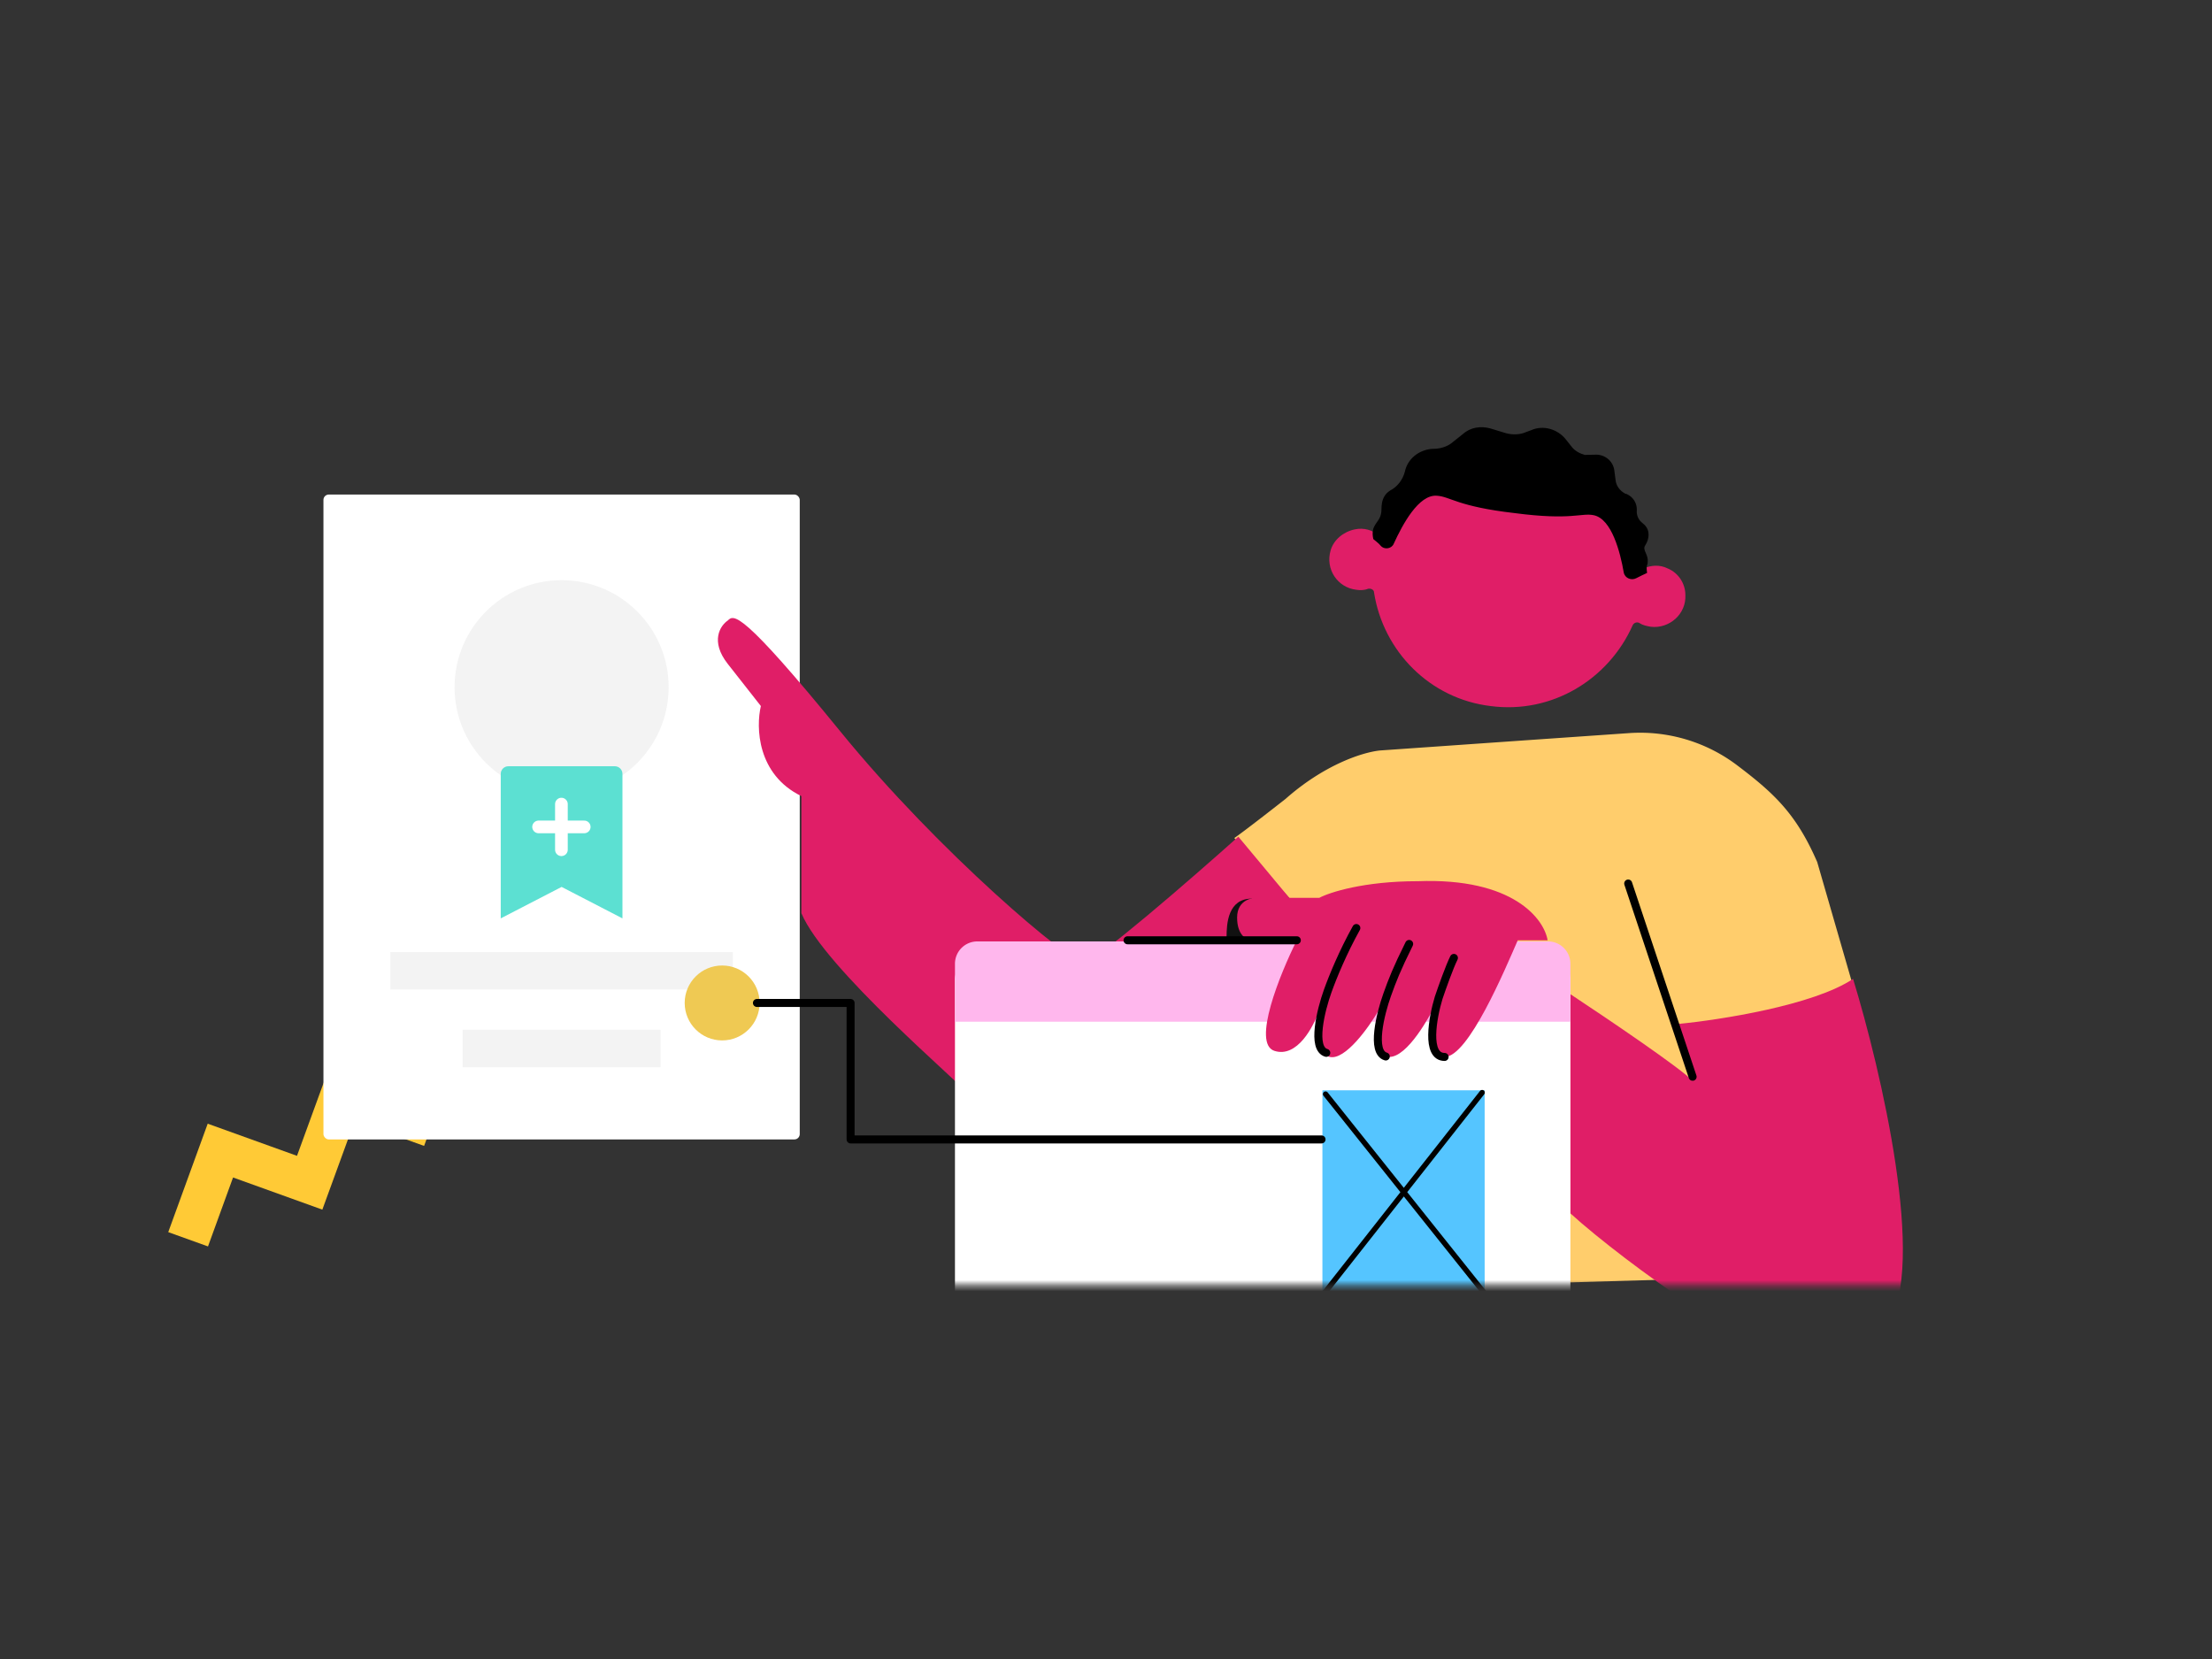 <svg viewBox="0 0 400 300" fill="none" xmlns="http://www.w3.org/2000/svg"><rect x="0" y="0" width="400" height="300" fill="#333333" stroke="none"/><mask id="a" style="mask-type:alpha" maskUnits="userSpaceOnUse" x="0" y="67" width="400" height="166"><path fill="#E01E67" d="M.947 67.587H400v164.826H.947z"/></mask><g mask="url(#a)"><path d="m79.297 200.062-2.605 7.156L64.14 202.7l-5.85 16.038-16.147-5.812-4.531 12.468-7.188-2.586L37.56 203.2l16.146 5.812 5.85-16.038 19.74 7.088Z" fill="#FFCA36"/><path d="m336.512 183.223-7.899-27.326c-3.746-8.644-7.713-12.384-14.407-17.449a29.06 29.06 0 0 0-19.675-5.875l-18.965 1.317-26.065 1.823c-3.409.38-10.228 2.735-17.037 8.757-6.101 4.788-8.716 6.711-9.261 7.074l20.701 22.581-3.541 59.037 84.165-2.448-10.322-19.861-10.147-23.072 32.453-4.558Z" fill="#FFCD6C"/><rect x="58.489" y="89.429" width="86.131" height="116.616" rx=".968" fill="#fff"/><circle opacity=".2" cx="101.555" cy="124.269" r="19.355" fill="#C4C4C4"/><path d="M118.061 135.811H85.049v33.012h33.012v-33.012Z" fill="#fff" fill-opacity=".01"/><path d="M90.55 166.072v-26.134c0-.76.617-1.376 1.376-1.376h19.257c.76 0 1.376.616 1.376 1.376v26.134l-11.004-5.689-11.004 5.689Z" fill="#5CE0D2"/><path d="M101.521 145.405v8.253M97.394 149.531h8.253" stroke="#fff" stroke-width="2.292" stroke-linecap="round" stroke-linejoin="round"/><path opacity=".2" fill="#C4C4C4" d="M70.586 172.174h61.937v6.774H70.586zM83.651 186.207h35.807v6.774H83.651z"/><circle cx="130.587" cy="181.367" r="6.774" fill="#EFC953"/><path d="M131.618 120.073c-3.258-4.127-1.357-6.968 0-7.873 1.068-1.086 2.443-1.901 20.36 20.09 17.917 21.991 41.546 41.811 43.989 41.811 1.955 0 19.456-15.204 27.962-22.806l19.003 22.806c-5.611 3.529-20.361 13.737-34.477 26.335-17.518 15.633-28.882 2.367-32.233-1.545l-.072-.084c-2.606-3.041-27.067-23.711-31.23-33.666v-21.176c-8.035-3.91-8.234-12.489-7.33-16.29-.633-.815-2.714-3.475-5.972-7.602ZM341.322 239.53c7.15-10.437-1.174-46.026-6.229-62.516-7.15 4.784-24.105 7.429-31.688 8.154.542 2.175 1.842 7.285 2.708 10.329-1.95-2.175-15.618-11.416-22.208-15.765v39.62c5.055 4.621 14.59 11.855 21.125 16.101 7.186 4.67 27.354 17.124 36.292 4.077Z" fill="#E01E67"/><path stroke="#000" stroke-width="1.446" stroke-linecap="round" stroke-linejoin="round" d="m294.43 159.766 11.649 34.948"/><path d="M279.932 173.141h-103.2a4.046 4.046 0 0 0-4.046 4.047v64.973a4.046 4.046 0 0 0 4.046 4.047h103.2a4.047 4.047 0 0 0 4.047-4.047v-64.973a4.047 4.047 0 0 0-4.047-4.047Z" fill="#fff"/><path d="M279.932 170.238h-103.2a4.046 4.046 0 0 0-4.046 4.047v10.469h111.293v-10.469a4.047 4.047 0 0 0-4.047-4.047Z" fill="#FFB7ED"/><path d="M263.437 177.332h4.895" stroke="#211E42" stroke-width=".371" stroke-miterlimit="10" stroke-linecap="round" stroke-linejoin="round"/><path d="M221.8 169.512c0-2.516.242-7.016 4.597-7.016l-.484 7.016H221.8Z" fill="#111"/><path d="M256.373 159.35c17.276-.658 22.855 6.848 23.485 10.684h-5.399c-2.283 5.204-8.908 21.094-13.227 21.094-3.455 0-2.16-7.123-1.08-10.684-1.62 3.561-5.669 10.684-8.908 10.684s-2.61-5.662-1.89-8.493c-1.799 3.105-6.1 9.15-8.908 8.493-2.807-.658-2.429-5.936-1.89-8.493-.989 3.014-3.995 8.712-8.098 7.397-4.103-1.315.99-13.88 4.049-19.998h-8.098c-.9 0-2.7-.822-2.7-4.11 0-3.287 2.88-3.743 4.32-3.561h10.527c1.89-1.004 8.099-3.013 17.817-3.013Z" fill="#E01E67"/><path d="M203.896 170.034h30.611m26.725 21.094c-3.455 0-2.159-7.123-1.08-10.684.583-1.733 1.951-5.605 2.761-7.224m-8.094-2.529c-2.292 4.628-3.018 6.515-3.986 9.224-1.209 3.388-2.951 10.356-.242 11.13m-5.322-23.227c-2.42 4.355-4.228 8.731-5.196 11.44-1.21 3.388-2.952 10.356-.242 11.13" stroke="#000" stroke-width="1.448" stroke-linecap="round" stroke-linejoin="round"/><path d="M301.605 102.807c-1.515-.766-3.1-.569-4.343-.037-.321-11.853-9.233-22.037-21.337-23.56-12.105-1.522-23.367 6.125-26.664 17.519-1.126-.848-2.587-1.354-4.274-1-2.075.436-3.803 1.883-4.357 3.76-1.033 3.468 1.286 6.774 4.618 7.158.703.123 1.508.089 2.129-.177.519-.108 1.12.172 1.1.718 1.66 10.488 9.985 19.17 21.1 20.494 11.141 1.454 21.324-4.883 25.651-14.596.178-.444.799-.71 1.27-.402.628.41 1.332.533 2.035.656 3.332.384 6.426-2.297 6.237-5.779-.02-2.028-1.233-3.941-3.165-4.754Z" fill="#E01E67"/><path d="m284.262 80.856-1.104-1.393c-1.474-1.858-4.082-2.665-6.309-1.656l-.881.32c-1.113.505-2.464.518-3.611.217l-2.894-.883c-1.721-.451-3.565-.2-4.931 1.036l-1.858 1.474c-.799.71-1.94 1.084-3.005 1.172l-.805.034c-2.39.23-4.351 1.861-4.823 4.128-.376 1.433-1.326 2.716-2.671 3.405-1.913 1.214-1.449 3.42-1.6 3.994-.267 1.952-2.008 2.047-1.436 4.771.498.437.969.745 1.337 1.21.71.799 2.007.526 2.362-.361 1.58-3.447 4.492-8.935 7.796-8.68 2.472.158 3.658 1.94 14.069 3.141 10.309 1.358 12.037-.089 14.304.383 3.256.671 4.797 6.714 5.429 10.374.218 1.038 1.393 1.469 2.246 1.019.492-.239 1.345-.689 1.967-.955-.225-1.713.144-1.249.11-2.055.145-1.249-.982-2.097-.47-2.881.82-1.256.91-2.765-.114-3.769l-.497-.437c-.656-.54-.976-1.421-.88-2.254.015-1.222-.62-2.308-1.822-2.868l-.287-.076c-.914-.485-1.65-1.414-1.739-2.48l-.224-1.713c-.198-1.584-1.534-2.794-3.173-2.856l-2.158.047c-.86-.226-1.775-.71-2.328-1.408Z" fill="#000"/><path d="M268.473 197.16h-29.339v36.926h29.339V197.16Z" fill="#55C5FF"/><path d="m239.708 197.85 28.549 35.776M268.015 197.577l-28.549 36.291" stroke="#000" stroke-width=".968" stroke-linecap="round" stroke-linejoin="round"/><path d="M136.877 181.367h16.936v24.678h85.164" stroke="#000" stroke-width="1.446" stroke-linecap="round" stroke-linejoin="round"/></g></svg>